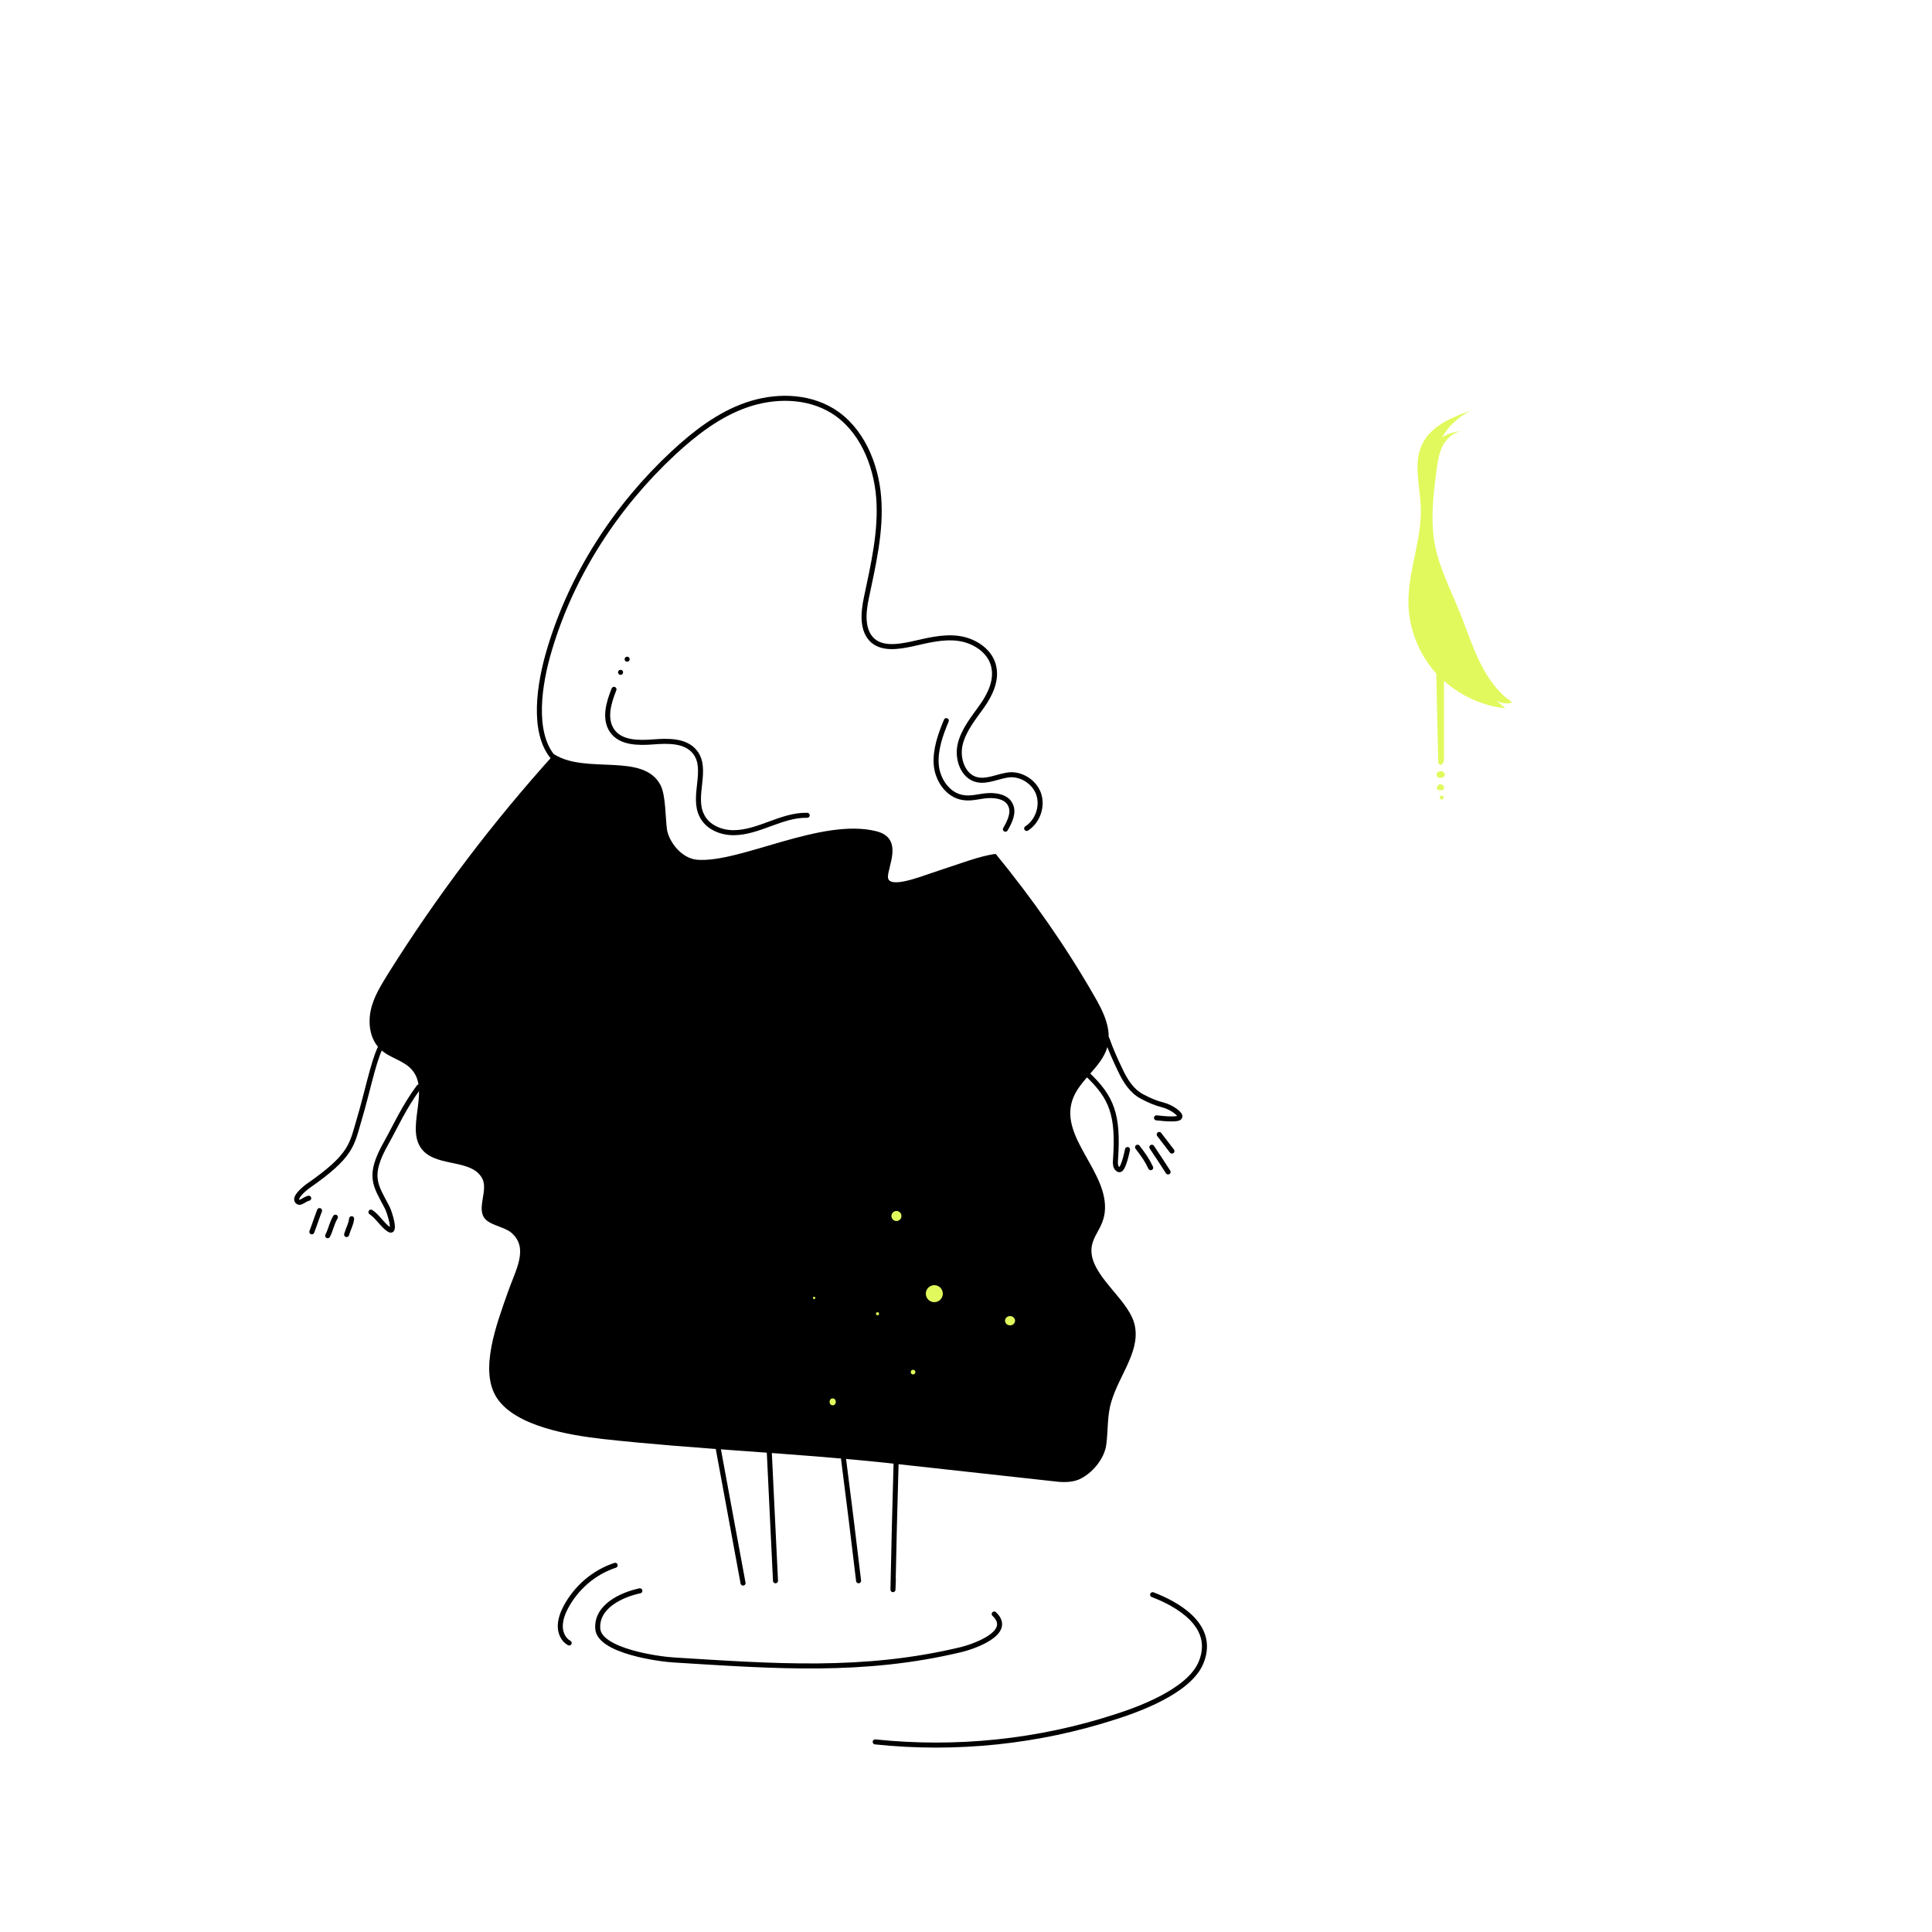 <svg version="1.1" id="レイヤー_2_00000015325710824440777740000010430150517019766202_" xmlns="http://www.w3.org/2000/svg" x="0" y="0" viewBox="0 0 500 500" style="enable-background:new 0 0 500 500" xml:space="preserve"><style>.st1{fill:none;stroke:#000;stroke-width:1.3;stroke-linecap:round;stroke-linejoin:round;stroke-miterlimit:10}.st3{fill:#e2f95d}</style><path style="fill:#fff" d="M0 0h500v500H0z"/><path class="st1" d="M142.9 195.7c-5.1-6.4-3.5-18.4-.6-27.9 5.8-19.3 17.2-36.8 31.9-50.5 5.6-5.2 11.8-10 19-12.5s15.6-2.5 22.2 1.5c7.5 4.6 11.3 13.7 12 22.4s-1.4 17.5-3.2 26.1c-.8 3.8-1.2 8.4 1.7 11 2.6 2.2 6.5 1.6 9.9.9 4-.9 8.1-2 12.1-1.5 4.1.5 8.2 3.1 9.2 7 1 3.7-.8 7.5-3 10.6s-4.7 6.1-5.6 9.8c-.9 3.7.7 8.4 4.4 9.2 2.8.6 5.7-1.1 8.6-1.3 3.3-.1 6.5 2.2 7.4 5.3s-.4 6.8-3.2 8.6"/><path class="st1" d="M244.9 186.5c-1.5 3.6-2.9 7.5-2.6 11.4s3 7.9 6.9 8.5c2.2.4 4.4-.4 6.6-.5s4.8.4 5.7 2.4c1 2-.2 4.4-1.3 6.3M158.9 178.4c-1.4 3.5-2.6 7.6-.5 10.7 2.2 3.2 6.8 3.2 10.7 2.9s8.4-.4 10.8 2.7c3.4 4.4-.8 11.3 1.7 16.3 1.4 3 4.9 4.5 8.2 4.5s6.5-1.2 9.5-2.3 6.3-2.3 9.6-2.2M160.6 174h0M162.3 170.6h0"/><path d="M143.4 195.2c-15.9 17.6-30.3 36.6-42.9 56.7-1.9 3.1-3.9 6.2-4.6 9.8-.7 3.6 0 7.6 2.7 10 2.4 2.2 6.2 2.8 8.2 5.4 4.5 5.6-2.2 15.4 2.7 20.7 4 4.3 12.9 2.1 15.4 7.4 1.3 2.9-1.3 7.1.3 9.8 1.3 2.1 5.2 2.4 7.1 4 4.7 4 1.1 9.7-.9 15.5-2.8 8-7.5 20.2-2.8 27.3 4.8 7.3 18.6 9.6 27.3 10.6 24.4 2.7 49.2 3.6 73.6 6.2 14.2 1.6 28.5 3.1 42.7 4.7 2.3.3 4.8.5 7-.4 3.4-1.5 6.6-5.3 7.1-9s.2-7.5 1.3-11.1c2.1-7.2 8.1-13.7 5.8-20.8-1.9-5.7-9.6-11-10.8-16.9-.9-4.7 2.7-6.5 3.3-11.3 1.2-10.3-11.6-19.2-8.4-29 1.7-5.3 7.6-8.5 9.1-13.9 1.2-4.6-1.1-9.2-3.5-13.3-7.4-12.9-16-25.1-25.4-36.6-3.8.4-9.2 2.5-17.1 5.1-2.7.9-10.5 3.9-10.8 1-.2-2.6 4.3-10.2-3.1-12-14.2-3.5-35.2 8.3-46.3 7.4-4.3-.4-7.4-5-7.8-7.9-.4-3-.3-8.6-1.6-11.3-4.4-8.7-19.3-2.8-27.6-8.1z"/><path class="st1" d="M98.3 271.4c-1.8 3.9-3.3 11.5-5.3 18.2s-1.8 9.4-13.5 17.5c-.9.7-3.3 2.7-2.6 3.7s1.7-.4 3-.7M108.4 281.3c-3.9 5.3-6 10.1-8.4 14.4-5 8.8-2.8 11 .2 16.8.6 1.1 2.4 6.9.5 5.7-1.6-1-3.1-3.5-4.7-4.5M82.7 313.3c-.7 1.8-1.3 3.7-2 5.5M86.8 315c-1 1.7-1.2 3.3-2 4.8M91 315.4c-.2 1.6-.8 2.4-1.3 4.1M185.9 375c2.4 13.1 4 21.7 6.4 34.7M231.9 378.9c-.4 13.7-.5 18.7-.8 32.5 0-.9.1-1.8.1-2.7M199.1 376c.6 12.7 1 20.3 1.6 33.1M218.3 377.5c1.5 11.7 2.5 19.8 3.9 31.6M159.2 405.1c-5.5 1.8-10.1 5.8-12.8 10.9-.8 1.5-1.4 3.2-1.4 4.9s.8 3.5 2.3 4.3M165.6 411.7c-4.7 1-11.3 4-10.9 9.8.4 5.8 16 7.9 19.7 8.1 26 1.6 49 3.4 74.4-2.7 2.9-.7 13.7-4.3 8.5-9.2M226.5 450.8c20.9 2.2 42.2 0 62.2-6.5 5.3-1.7 19.2-6.5 22.2-14.2 3.8-9.6-6.6-15.1-12.6-17.4M286.5 268.9c.9 2.6 2.1 5.3 3.4 8 1.3 2.8 3 5.5 5.7 6.9 1.9 1 3.5 1.7 5.5 2.2s4.7 2.4 4.2 3.1c-.2.7-3.4.5-6 .2M281.5 278.1c6.2 5.9 8 10.4 7.2 21.9-.1 1-.1 2.4.9 2.7 1 .4 2-4.2 2.2-5.2M300 293.6c1.1 1.4 2.2 2.9 3.3 4.3M298.1 296.9c1.4 2.1 2.8 4.2 4.2 6.4"/><path d="M294.4 296.9c1.5 2 2.3 3 3.4 5.3" style="fill:#e2f95d;stroke:#000;stroke-width:1.3;stroke-linecap:round;stroke-linejoin:round;stroke-miterlimit:10"/><path class="st3" d="M391.4 181.8c-6.4-4.3-9.4-12.1-12.1-19.4-2.7-7.6-6.8-14.8-8-21.7-1.1-6.1-.4-12.3.4-18.4.3-2.3.6-4.6 1.5-6.6 1-2.1 2.8-3.8 5.1-4.1-1.8.1-3.6.6-5.1 1.6 1.7-3 4.3-5.4 7.4-6.9-5 1.7-10.4 4-12.6 8.8-2.3 4.9-.5 10.7-.3 16.2.3 8.3-3.3 16.4-3.2 24.8.1 6.7 2.7 13.2 7.2 18.2.2 7.5.3 15.1.5 22.6 0 .4.1.8.4 1 .6.3 1.1-.7 1.1-1.4v-20.3c4.4 3.9 10 6.5 15.9 7.1-.9-.8-1.8-1.5-2.7-2.3 1.2 1 3 1.3 4.5.8zM372.8 199.6c-.9 0-1.6 1-.4 1.7.2.1 1.3 0 1.5-.6.2-.5-.5-1.3-1.1-1.1zM372.2 203.2c-.7.9-.3 1.4.8 1.3.2.1.9-.2.7-.8-.2-.7-1.1-1-1.5-.5z"/><circle class="st3" cx="373.1" cy="206.4" r=".5"/><circle class="st3" cx="241.8" cy="334.8" r="2.2"/><circle class="st3" cx="227.1" cy="340" r=".4"/><circle class="st3" cx="236.3" cy="355.1" r=".6"/><ellipse class="st3" cx="261.4" cy="341.8" rx="1.3" ry="1.2"/><ellipse class="st3" cx="215.5" cy="362.8" rx=".8" ry=".9"/><circle class="st3" cx="210.7" cy="335.9" r=".3"/><circle class="st3" cx="232" cy="314.7" r="1.3"/></svg>